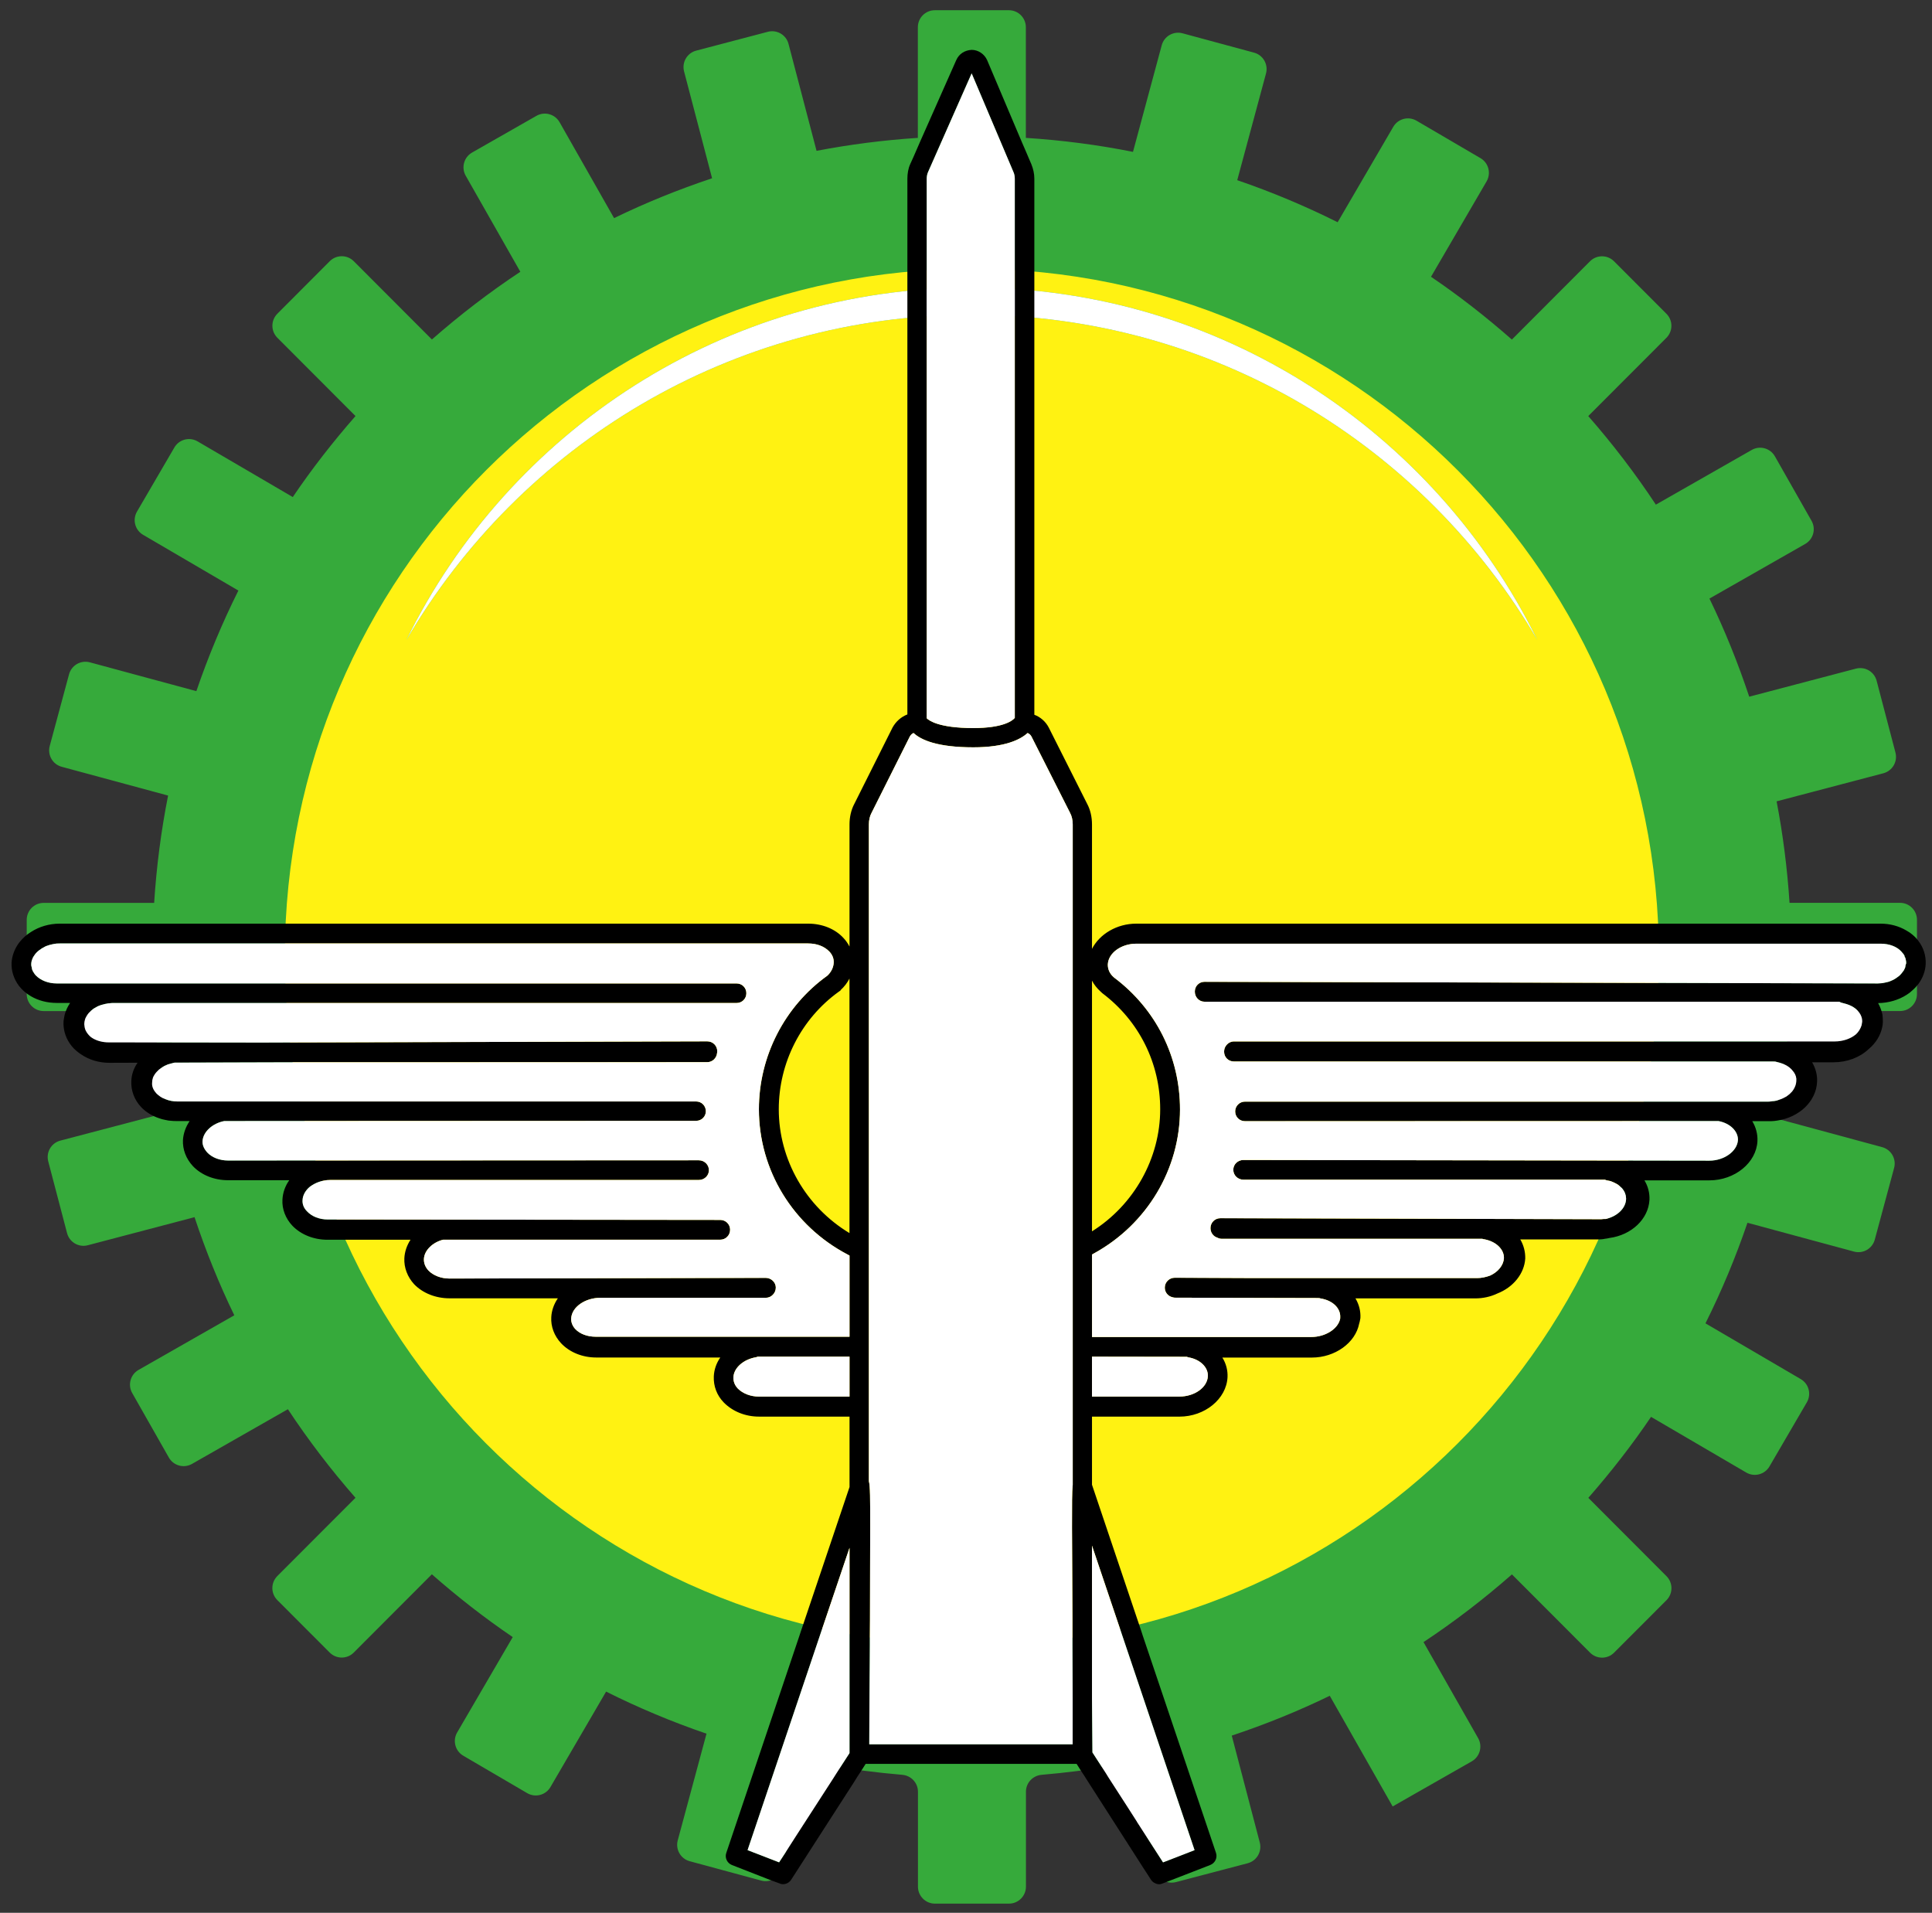 <svg width="99" height="98" viewBox="0 0 99 98" fill="none" xmlns="http://www.w3.org/2000/svg">
<rect x="0" y="0" width="99" height="98" fill="#333333" stroke="none"/>
<path d="M98.23 50.927V47.125C98.23 46.645 97.841 46.255 97.361 46.255H91.7C91.584 44.489 91.363 42.755 91.037 41.056L96.506 39.618C96.971 39.496 97.249 39.02 97.127 38.555L96.163 34.878C96.041 34.412 95.567 34.135 95.101 34.257L89.634 35.694C89.058 33.966 88.382 32.286 87.596 30.667L92.502 27.869C92.919 27.631 93.065 27.1 92.827 26.682L90.949 23.378C90.712 22.96 90.181 22.814 89.764 23.052L84.85 25.855C83.798 24.262 82.639 22.748 81.386 21.317L85.391 17.307C85.731 16.966 85.731 16.415 85.391 16.075L82.706 13.386C82.366 13.046 81.816 13.046 81.476 13.386L77.472 17.397C76.158 16.244 74.779 15.163 73.328 14.18L76.176 9.294C76.418 8.878 76.278 8.344 75.863 8.102L72.585 6.184C72.17 5.942 71.637 6.081 71.395 6.497L68.544 11.386C66.889 10.558 65.171 9.838 63.399 9.231L64.873 3.765C64.998 3.301 64.724 2.822 64.26 2.697L60.596 1.706C60.132 1.581 59.654 1.855 59.529 2.32L58.057 7.781C56.266 7.422 54.433 7.185 52.567 7.064V1.395C52.567 0.914 52.178 0.524 51.698 0.524H47.902C47.423 0.524 47.033 0.914 47.033 1.395V7.064C45.27 7.18 43.538 7.402 41.842 7.728L40.406 2.251C40.285 1.785 39.81 1.507 39.345 1.629L35.674 2.594C35.209 2.716 34.931 3.192 35.053 3.658L36.489 9.133C34.763 9.71 33.085 10.387 31.467 11.175L28.674 6.261C28.436 5.844 27.905 5.697 27.488 5.935L24.19 7.816C23.773 8.054 23.627 8.585 23.864 9.003L26.663 13.924C25.072 14.978 23.561 16.139 22.132 17.393L18.128 13.383C17.788 13.042 17.237 13.042 16.897 13.383L14.213 16.073C13.873 16.414 13.873 16.965 14.213 17.305L18.217 21.316C17.066 22.631 15.986 24.012 15.003 25.466L10.125 22.614C9.71 22.371 9.177 22.511 8.935 22.927L7.02 26.21C6.778 26.626 6.917 27.159 7.333 27.401L12.215 30.257C11.387 31.915 10.669 33.635 10.062 35.41L4.605 33.934C4.141 33.809 3.664 34.083 3.538 34.547L2.549 38.217C2.424 38.682 2.698 39.16 3.162 39.285L8.614 40.76C8.257 42.554 8.019 44.39 7.899 46.258H2.238C1.758 46.258 1.369 46.648 1.369 47.128V50.93C1.369 51.41 1.758 51.801 2.238 51.801H7.899C8.014 53.566 8.236 55.301 8.561 57L3.093 58.437C2.628 58.559 2.35 59.035 2.472 59.501L3.436 63.177C3.558 63.643 4.032 63.921 4.497 63.799L9.968 62.36C10.543 64.088 11.22 65.768 12.006 67.387L7.1 70.185C6.683 70.423 6.537 70.954 6.775 71.372L8.653 74.676C8.89 75.093 9.421 75.24 9.838 75.002L14.752 72.199C15.804 73.792 16.963 75.305 18.216 76.737L14.211 80.747C13.871 81.088 13.871 81.638 14.211 81.979L16.896 84.668C17.236 85.008 17.786 85.008 18.126 84.668L22.13 80.657C23.444 81.81 24.823 82.891 26.274 83.874L23.426 88.76C23.184 89.176 23.324 89.709 23.739 89.952L27.017 91.87C27.432 92.112 27.965 91.972 28.207 91.556L31.058 86.667C32.713 87.496 34.431 88.216 36.203 88.823L34.729 94.289C34.604 94.753 34.878 95.231 35.342 95.357L39.006 96.348C39.47 96.473 39.948 96.198 40.073 95.734L41.338 91.044C41.455 90.609 41.885 90.342 42.329 90.421C43.611 90.651 44.914 90.819 46.234 90.93C46.687 90.969 47.038 91.341 47.038 91.796V96.659C47.038 97.139 47.428 97.53 47.907 97.53H51.703C52.182 97.53 52.572 97.139 52.572 96.659V91.796C52.572 91.341 52.923 90.969 53.376 90.93C54.591 90.827 55.791 90.675 56.974 90.471C57.422 90.394 57.853 90.665 57.969 91.105L59.2 95.805C59.322 96.271 59.797 96.549 60.262 96.426L63.933 95.461C64.398 95.339 64.675 94.864 64.554 94.398L63.118 88.922C64.844 88.346 66.521 87.668 68.14 86.881L71.363 92.551L75.417 90.24C75.834 90.002 75.98 89.47 75.743 89.052L72.944 84.131C74.535 83.078 76.046 81.916 77.475 80.662L81.479 84.672C81.819 85.013 82.369 85.013 82.709 84.672L85.394 81.984C85.734 81.643 85.734 81.092 85.394 80.752L81.389 76.741C82.541 75.426 83.62 74.044 84.603 72.591L89.482 75.444C89.897 75.686 90.43 75.546 90.672 75.13L92.587 71.847C92.829 71.431 92.689 70.898 92.274 70.656L87.392 67.8C88.22 66.142 88.938 64.422 89.544 62.647L95.002 64.123C95.465 64.249 95.943 63.974 96.068 63.51L97.058 59.84C97.183 59.375 96.909 58.897 96.445 58.772L90.993 57.297C91.35 55.503 91.586 53.667 91.708 51.799H97.369C97.842 51.798 98.23 51.409 98.23 50.927Z" fill="#36AA3B"/>
<path d="M49.83 13.77C30.387 13.754 14.611 29.522 14.595 48.993C14.579 68.466 30.327 84.266 49.771 84.282C69.214 84.298 84.99 68.526 85.006 49.053C85.022 29.581 69.274 13.786 49.83 13.77ZM49.828 16.126C37.454 16.115 26.643 22.814 20.822 32.795C26.087 22.085 37.101 14.723 49.83 14.734C62.532 14.745 73.509 22.098 78.774 32.782C72.957 22.824 62.175 16.136 49.828 16.126Z" fill="#FFF212"/>
<path d="M78.774 32.782C72.957 22.824 62.175 16.136 49.828 16.127C37.454 16.115 26.643 22.815 20.822 32.795C26.087 22.085 37.101 14.723 49.83 14.734C62.531 14.745 73.509 22.098 78.774 32.782Z" fill="white"/>
<path d="M98.308 48.214C98.267 48.157 98.218 48.095 98.173 48.05C98.133 48.005 98.088 47.965 98.043 47.926L97.998 47.886C97.913 47.812 97.807 47.74 97.693 47.677C97.305 47.446 96.85 47.322 96.365 47.322H58.224C57.228 47.322 56.345 47.857 55.956 48.614V42.239C55.956 41.873 55.878 41.5 55.709 41.185L53.74 37.274C53.583 36.971 53.312 36.733 53.002 36.62V9.155C53.002 8.901 52.946 8.654 52.85 8.416L52.693 8.05L52.574 7.769L52.388 7.34L52.112 6.691L50.582 3.079C50.441 2.769 50.132 2.555 49.789 2.555C49.439 2.573 49.141 2.758 49.001 3.079L47.155 7.244L46.812 8.032L46.648 8.394C46.536 8.636 46.496 8.901 46.496 9.166V36.603C46.164 36.733 45.906 36.969 45.736 37.274L43.778 41.185C43.609 41.502 43.531 41.873 43.531 42.239V48.495C43.446 48.337 43.345 48.185 43.215 48.05C42.787 47.587 42.129 47.322 41.414 47.322H3.058C2.528 47.322 2.006 47.475 1.584 47.751C1.472 47.819 1.371 47.897 1.279 47.976C1.172 48.072 1.066 48.185 0.97 48.308C0.745 48.618 0.615 48.968 0.593 49.328C0.575 49.746 0.711 50.168 0.981 50.523L1.1 50.658C1.156 50.721 1.223 50.777 1.279 50.827C1.375 50.906 1.481 50.979 1.584 51.041C1.967 51.265 2.423 51.384 2.907 51.384H3.593C3.47 51.564 3.374 51.768 3.317 51.975C3.295 52.072 3.277 52.178 3.266 52.252C3.255 52.303 3.255 52.337 3.255 52.348C3.249 52.433 3.255 52.512 3.261 52.602C3.301 53.002 3.47 53.379 3.762 53.696C3.885 53.819 4.02 53.932 4.145 54.012C4.562 54.299 5.067 54.452 5.614 54.452L7.049 54.447C6.847 54.739 6.74 55.061 6.729 55.388C6.706 55.878 6.886 56.352 7.235 56.725C7.478 56.978 7.798 57.176 8.158 57.293C8.259 57.333 8.36 57.356 8.473 57.378C8.581 57.407 8.687 57.419 8.778 57.423C8.868 57.435 8.953 57.435 9.043 57.435H9.718C9.516 57.733 9.397 58.066 9.375 58.405C9.352 58.89 9.532 59.364 9.886 59.746C10.319 60.202 10.979 60.467 11.687 60.467H14.823C14.609 60.766 14.491 61.109 14.473 61.46C14.444 61.938 14.63 62.423 14.98 62.796C15.424 63.259 16.083 63.517 16.781 63.517H21.035C20.849 63.805 20.737 64.126 20.72 64.465C20.697 64.939 20.877 65.424 21.226 65.801C21.671 66.257 22.33 66.517 23.032 66.517H28.586C28.384 66.81 28.265 67.149 28.249 67.481C28.22 67.966 28.401 68.44 28.749 68.817C29.189 69.285 29.846 69.55 30.555 69.55H36.909C36.707 69.842 36.593 70.17 36.577 70.514C36.555 71.015 36.734 71.489 37.084 71.85C37.535 72.312 38.192 72.578 38.89 72.578H43.532V76.185L41.124 83.326L41.034 83.591L40.949 83.85L37.219 94.924C37.129 95.171 37.252 95.448 37.499 95.549L39.457 96.315L39.749 96.423L39.935 96.49C39.963 96.501 39.998 96.513 40.025 96.524C40.065 96.53 40.099 96.535 40.121 96.535C40.29 96.535 40.442 96.45 40.538 96.31L43.768 91.294L43.925 91.04L44.094 90.782L44.358 90.371H55.169L55.405 90.743L55.573 90.997L55.737 91.256L58.596 95.714L58.984 96.312C59.036 96.386 59.103 96.447 59.182 96.48C59.255 96.521 59.328 96.537 59.395 96.537C59.469 96.537 59.525 96.519 59.586 96.492L59.664 96.463L62.017 95.55C62.27 95.449 62.394 95.173 62.309 94.926L58.556 83.795L58.471 83.53L58.381 83.265L55.956 76.068V72.579H60.436C61.741 72.579 62.844 71.672 62.901 70.562C62.918 70.207 62.827 69.857 62.636 69.553H67.223C68.409 69.553 69.457 68.798 69.647 67.812C69.67 67.745 69.681 67.688 69.692 67.626L69.71 67.529C69.728 67.174 69.643 66.835 69.457 66.521H75.596C75.99 66.521 76.383 66.436 76.722 66.273C77.549 65.952 78.112 65.247 78.157 64.476C78.163 64.132 78.078 63.8 77.903 63.501H81.927C82.04 63.495 82.152 63.49 82.237 63.467C82.315 63.461 82.394 63.445 82.468 63.427C83.609 63.275 84.471 62.452 84.522 61.471C84.538 61.116 84.444 60.766 84.264 60.474H87.59C88.895 60.474 89.999 59.572 90.055 58.467C90.073 58.101 89.976 57.751 89.79 57.441H90.764C90.871 57.435 90.972 57.43 91.062 57.412C92.204 57.248 93.065 56.419 93.11 55.433C93.132 55.083 93.036 54.728 92.857 54.425H93.954C94.646 54.425 95.304 54.177 95.754 53.748C96.115 53.45 96.362 53.05 96.447 52.632C96.47 52.542 96.476 52.464 96.481 52.374V52.311C96.481 52.21 96.475 52.113 96.463 52.001C96.423 51.792 96.345 51.583 96.239 51.392C96.768 51.386 97.286 51.235 97.697 50.97C97.809 50.902 97.91 50.824 98.001 50.734C98.114 50.637 98.21 50.531 98.311 50.401C98.535 50.091 98.66 49.741 98.677 49.393C98.696 48.962 98.561 48.546 98.308 48.214ZM43.531 89.818L42.849 90.872L42.692 91.119L40.756 94.118L40.261 94.89V94.897L39.924 95.416L38.309 94.789L42.006 83.816L42.096 83.551L43.531 79.301V89.818ZM43.531 71.551H38.888C38.466 71.551 38.067 71.399 37.814 71.145C37.65 70.976 37.571 70.772 37.583 70.554C37.605 70.075 38.101 69.641 38.747 69.534C38.776 69.527 38.803 69.516 38.832 69.505H43.531V71.551ZM43.531 68.485H30.531C30.092 68.485 29.71 68.339 29.473 68.085C29.327 67.921 29.253 67.724 29.271 67.528C29.311 66.959 29.986 66.49 30.767 66.49H39.242C39.518 66.49 39.754 66.254 39.754 65.967C39.754 65.697 39.518 65.47 39.236 65.47L23.029 65.504C22.607 65.504 22.208 65.351 21.959 65.098C21.796 64.922 21.712 64.714 21.723 64.5C21.741 64.06 22.174 63.644 22.708 63.514H36.906C37.187 63.514 37.413 63.289 37.413 63.002C37.413 62.725 37.188 62.501 36.906 62.501L16.798 62.478C16.365 62.478 15.977 62.325 15.729 62.056C15.565 61.892 15.486 61.689 15.504 61.476C15.515 61.233 15.656 60.979 15.887 60.793C16.029 60.692 16.179 60.607 16.349 60.551C16.423 60.522 16.502 60.506 16.591 60.488C16.692 60.465 16.805 60.454 16.935 60.454H35.809C36.096 60.454 36.327 60.229 36.327 59.953C36.327 59.672 36.096 59.446 35.809 59.446L11.684 59.457C11.256 59.457 10.863 59.304 10.621 59.046C10.453 58.859 10.367 58.662 10.379 58.466C10.406 57.981 10.897 57.547 11.493 57.435L35.674 57.423C35.95 57.423 36.17 57.203 36.17 56.934C36.17 56.652 35.95 56.432 35.674 56.432H9.091C8.871 56.432 8.663 56.392 8.477 56.313C8.376 56.28 8.291 56.235 8.223 56.19C8.145 56.134 8.077 56.082 8.021 56.026C7.903 55.896 7.768 55.698 7.797 55.457C7.797 55.372 7.808 55.316 7.837 55.221C7.837 55.215 7.843 55.192 7.87 55.143C7.904 55.086 7.938 55.019 7.978 54.974L8.023 54.923L8.068 54.878C8.119 54.815 8.175 54.77 8.265 54.714C8.283 54.703 8.299 54.685 8.35 54.658C8.39 54.629 8.44 54.601 8.514 54.572C8.57 54.544 8.626 54.521 8.704 54.505C8.727 54.499 8.749 54.487 8.812 54.476C8.863 54.458 8.919 54.447 8.947 54.442L14.895 54.425L36.24 54.418C36.498 54.418 36.725 54.216 36.747 53.933L36.754 53.859C36.754 53.578 36.529 53.352 36.242 53.352L15.105 53.408L13.45 53.414L5.571 53.403C5.255 53.403 4.952 53.324 4.716 53.172C4.66 53.138 4.608 53.093 4.548 53.026C4.418 52.884 4.339 52.727 4.328 52.536C4.321 52.518 4.317 52.491 4.321 52.423C4.321 52.395 4.328 52.361 4.333 52.333C4.337 52.311 4.344 52.282 4.355 52.237C4.366 52.203 4.371 52.186 4.378 52.17L4.406 52.113C4.435 52.062 4.463 52.006 4.503 51.956C4.532 51.916 4.565 51.877 4.61 51.837C4.65 51.797 4.695 51.752 4.756 51.707C4.796 51.673 4.846 51.644 4.92 51.606C4.971 51.572 5.027 51.543 5.077 51.527C5.139 51.505 5.207 51.476 5.29 51.46C5.353 51.442 5.414 51.426 5.499 51.415C5.527 51.404 5.555 51.404 5.606 51.404L5.673 51.392C5.707 51.392 5.736 51.387 5.77 51.387H37.745C38.025 51.387 38.245 51.167 38.245 50.886C38.245 50.605 38.025 50.385 37.745 50.385H2.905C2.484 50.385 2.084 50.233 1.836 49.974C1.796 49.934 1.762 49.889 1.735 49.839C1.695 49.788 1.678 49.754 1.656 49.693C1.645 49.675 1.638 49.653 1.634 49.637L1.64 49.63L1.611 49.51C1.6 49.476 1.6 49.447 1.6 49.397C1.6 49.352 1.606 49.312 1.618 49.251C1.624 49.229 1.629 49.211 1.646 49.161C1.658 49.121 1.68 49.076 1.703 49.031L1.754 48.953C1.832 48.829 1.94 48.721 2.103 48.62C2.12 48.602 2.137 48.591 2.182 48.569C2.222 48.546 2.261 48.524 2.323 48.49C2.368 48.467 2.424 48.45 2.514 48.422C2.536 48.411 2.554 48.405 2.604 48.4C2.655 48.382 2.711 48.371 2.779 48.36C2.852 48.342 2.942 48.337 3.059 48.337H41.416C41.855 48.337 42.237 48.483 42.49 48.744C42.654 48.912 42.732 49.11 42.721 49.324C42.71 49.571 42.586 49.813 42.394 49.988C40.2 51.561 38.888 54.12 38.888 56.831C38.888 59.953 40.633 62.806 43.435 64.275L43.531 64.327V68.485ZM43.531 63.177C41.291 61.829 39.906 59.412 39.906 56.831C39.906 54.447 41.055 52.192 42.984 50.806L43.074 50.743V50.726C43.265 50.551 43.417 50.353 43.529 50.135V63.177H43.531ZM47.486 9.166C47.486 9.043 47.508 8.912 47.559 8.805L49.789 3.76L51.926 8.805C51.978 8.912 52 9.03 52 9.155V36.783C51.882 36.924 51.41 37.301 49.874 37.301C48.09 37.301 47.595 36.906 47.487 36.8V9.166H47.486ZM54.965 76.095C54.932 76.439 54.932 77.054 54.932 78.254C54.943 79.561 54.943 81.28 54.954 83.016V84.249C54.961 85.231 54.965 86.177 54.965 87.01V89.367H44.543C44.543 89.023 44.543 88.522 44.549 87.913C44.549 87.57 44.556 87.174 44.556 86.752C44.556 86.464 44.562 86.172 44.562 85.862C44.569 85.608 44.569 85.355 44.569 85.09C44.569 84.825 44.573 84.559 44.573 84.29V84.009C44.573 83.681 44.58 83.348 44.58 83.016C44.58 81.28 44.591 79.561 44.591 78.254C44.591 76.755 44.591 76.151 44.524 75.886V42.239C44.524 42.019 44.569 41.81 44.665 41.636L46.623 37.73C46.674 37.645 46.735 37.584 46.814 37.555C47.202 37.916 48.041 38.288 49.875 38.288C51.497 38.288 52.289 37.892 52.654 37.555C52.733 37.584 52.807 37.645 52.852 37.73L54.828 41.636C54.924 41.812 54.969 42.02 54.969 42.239V76.095H54.965ZM57.408 83.495L57.498 83.764L61.212 94.789L59.597 95.416L58.258 93.336V93.329L57.785 92.59L56.811 91.081L56.654 90.827L55.979 89.784C55.968 88.917 55.968 87.981 55.956 87.012V79.189L57.408 83.495ZM55.956 50.242C56.064 50.445 56.21 50.637 56.401 50.806L56.486 50.885C58.37 52.304 59.451 54.47 59.451 56.831C59.451 59.344 58.112 61.734 55.956 63.087V50.242ZM60.436 71.551H55.956V69.507L60.808 69.513L60.898 69.542C61.494 69.643 61.916 70.049 61.894 70.512C61.865 71.084 61.212 71.551 60.436 71.551ZM97.661 49.402L97.632 49.51L97.639 49.521C97.639 49.532 97.632 49.544 97.628 49.561C97.621 49.572 97.616 49.601 97.594 49.64C97.572 49.696 97.538 49.752 97.482 49.815C97.471 49.833 97.448 49.866 97.403 49.911C97.352 49.974 97.284 50.03 97.183 50.098C97.15 50.12 97.121 50.143 97.087 50.16C97.02 50.2 96.946 50.234 96.852 50.273C96.811 50.29 96.773 50.302 96.706 50.318L96.576 50.347C96.513 50.364 96.446 50.369 96.396 50.376L96.216 50.387L61.72 50.302C61.444 50.302 61.225 50.522 61.225 50.803C61.225 51.09 61.444 51.322 61.72 51.322H94.242C94.305 51.355 94.361 51.378 94.428 51.389L94.536 51.418C94.569 51.429 94.609 51.436 94.648 51.452C94.722 51.474 94.789 51.503 94.868 51.542C94.908 51.559 94.941 51.582 94.986 51.609C95.049 51.649 95.105 51.694 95.15 51.739C95.235 51.824 95.302 51.914 95.347 52.004C95.398 52.112 95.421 52.207 95.421 52.308V52.353C95.415 52.415 95.403 52.476 95.392 52.528C95.341 52.696 95.24 52.867 95.105 52.99C94.829 53.222 94.435 53.357 94.019 53.357H63.233C63.087 53.357 62.946 53.424 62.844 53.548C62.76 53.649 62.726 53.757 62.726 53.887C62.726 54.163 62.946 54.383 63.221 54.383H90.801C90.852 54.383 90.913 54.383 90.964 54.388L91.184 54.444C91.246 54.466 91.307 54.484 91.37 54.507L91.41 54.524C91.455 54.547 91.506 54.564 91.578 54.609C91.612 54.632 91.641 54.65 91.686 54.683C91.72 54.712 91.753 54.739 91.793 54.78C91.805 54.786 91.822 54.813 91.838 54.831C91.865 54.865 91.894 54.905 91.923 54.939C92.019 55.074 92.064 55.226 92.047 55.39C92.04 55.531 91.995 55.666 91.917 55.796C91.888 55.841 91.865 55.882 91.827 55.926C91.809 55.944 91.798 55.955 91.771 55.983C91.748 56.005 91.726 56.028 91.692 56.061C91.636 56.106 91.574 56.151 91.535 56.18L91.479 56.209C91.441 56.232 91.405 56.249 91.371 56.265C91.315 56.294 91.253 56.317 91.203 56.333L91.035 56.389C90.983 56.4 90.934 56.407 90.871 56.418L90.866 56.411L90.799 56.423C90.737 56.434 90.669 56.44 90.608 56.44H63.794C63.518 56.44 63.294 56.665 63.294 56.941C63.294 57.223 63.513 57.443 63.794 57.443L88.06 57.436C88.656 57.549 89.073 57.96 89.056 58.411C89.022 58.98 88.352 59.465 87.593 59.465L63.715 59.431C63.428 59.431 63.197 59.656 63.197 59.932C63.197 60.213 63.428 60.44 63.715 60.44H82.235C82.258 60.446 82.287 60.457 82.331 60.474C82.376 60.48 82.421 60.491 82.506 60.507C82.529 60.514 82.558 60.525 82.63 60.552L82.742 60.604C82.782 60.621 82.809 60.637 82.849 60.66C82.888 60.682 82.923 60.705 82.968 60.745C82.995 60.767 83.024 60.79 83.053 60.819L83.12 60.881C83.148 60.915 83.172 60.949 83.194 60.983L83.228 61.039C83.257 61.09 83.284 61.151 83.302 61.23C83.308 61.248 83.313 61.27 83.313 61.297C83.319 61.326 83.324 61.36 83.324 61.394V61.439C83.306 61.913 82.857 62.329 82.277 62.454H82.169C82.141 62.454 82.113 62.459 82.051 62.465L62.535 62.414C62.254 62.414 62.028 62.639 62.028 62.921C62.028 63.146 62.169 63.344 62.371 63.406C62.456 63.451 62.535 63.469 62.614 63.469H75.961C75.99 63.487 76.024 63.492 76.051 63.492C76.664 63.604 77.081 64.01 77.065 64.466C77.042 64.821 76.773 65.16 76.361 65.351C76.13 65.436 75.905 65.481 75.686 65.481H64.323L60.198 65.464C59.918 65.464 59.687 65.689 59.687 65.971C59.687 66.214 59.855 66.416 60.097 66.468C60.149 66.485 60.194 66.485 60.239 66.485L67.431 66.503C67.494 66.503 67.566 66.503 67.617 66.509L67.68 66.527C68.287 66.624 68.709 67.028 68.676 67.502C68.676 67.542 68.676 67.565 68.669 67.581C68.551 68.1 67.898 68.499 67.195 68.499H55.958V64.272L56.059 64.216C58.778 62.722 60.466 59.894 60.466 56.843C60.466 54.155 59.239 51.697 57.084 50.08C56.871 49.9 56.757 49.662 56.768 49.397C56.802 48.822 57.454 48.349 58.226 48.349H96.369C96.808 48.349 97.196 48.495 97.427 48.748C97.472 48.8 97.512 48.85 97.546 48.89C97.564 48.924 97.58 48.953 97.597 48.98V49.025L97.624 49.054C97.631 49.071 97.636 49.087 97.642 49.105L97.671 49.24C97.677 49.269 97.677 49.314 97.677 49.359C97.673 49.362 97.673 49.373 97.661 49.402Z" fill="black"/>
<path d="M97.661 49.402L97.632 49.51L97.639 49.521C97.639 49.532 97.632 49.543 97.627 49.561C97.621 49.572 97.616 49.601 97.594 49.64C97.571 49.696 97.538 49.752 97.481 49.815C97.47 49.832 97.448 49.866 97.403 49.911C97.352 49.974 97.284 50.03 97.183 50.097C97.15 50.12 97.121 50.142 97.087 50.16C97.02 50.2 96.946 50.234 96.851 50.272C96.811 50.29 96.773 50.301 96.705 50.317L96.575 50.346C96.513 50.364 96.445 50.369 96.396 50.375L96.216 50.386L61.72 50.301C61.444 50.301 61.225 50.521 61.225 50.802C61.225 51.09 61.444 51.321 61.72 51.321H94.242C94.305 51.355 94.361 51.377 94.428 51.389L94.535 51.418C94.569 51.429 94.609 51.435 94.648 51.451C94.722 51.474 94.789 51.503 94.868 51.541C94.908 51.559 94.941 51.581 94.986 51.609C95.049 51.649 95.105 51.694 95.15 51.739C95.235 51.824 95.302 51.914 95.347 52.004C95.398 52.111 95.421 52.206 95.421 52.307V52.352C95.414 52.415 95.403 52.476 95.392 52.527C95.341 52.696 95.24 52.866 95.105 52.99C94.829 53.221 94.434 53.356 94.019 53.356H63.232C63.087 53.356 62.945 53.424 62.844 53.547C62.759 53.649 62.726 53.756 62.726 53.886C62.726 54.163 62.945 54.383 63.221 54.383H90.8C90.852 54.383 90.913 54.383 90.964 54.387L91.184 54.444C91.246 54.466 91.307 54.484 91.37 54.506L91.41 54.524C91.455 54.546 91.506 54.564 91.578 54.609C91.612 54.632 91.641 54.649 91.686 54.683C91.719 54.712 91.753 54.739 91.793 54.779C91.804 54.786 91.822 54.813 91.838 54.831C91.865 54.864 91.894 54.905 91.923 54.938C92.019 55.073 92.064 55.226 92.046 55.39C92.04 55.531 91.995 55.666 91.917 55.796C91.888 55.841 91.865 55.881 91.827 55.926C91.809 55.944 91.798 55.955 91.771 55.982C91.748 56.005 91.726 56.027 91.692 56.061C91.636 56.106 91.573 56.151 91.535 56.18L91.479 56.209C91.44 56.231 91.405 56.249 91.371 56.265C91.315 56.294 91.253 56.316 91.203 56.332L91.035 56.389C90.983 56.4 90.933 56.406 90.871 56.418L90.866 56.411L90.799 56.422C90.736 56.434 90.669 56.44 90.608 56.44H63.794C63.518 56.44 63.293 56.665 63.293 56.941C63.293 57.222 63.513 57.442 63.794 57.442L88.06 57.436C88.656 57.548 89.073 57.959 89.056 58.411C89.022 58.979 88.352 59.465 87.593 59.465L63.715 59.431C63.428 59.431 63.197 59.656 63.197 59.932C63.197 60.213 63.428 60.439 63.715 60.439H82.235C82.257 60.446 82.286 60.457 82.331 60.473C82.376 60.48 82.421 60.491 82.506 60.507C82.528 60.513 82.557 60.525 82.629 60.552L82.742 60.603C82.782 60.621 82.809 60.637 82.849 60.66C82.888 60.682 82.923 60.704 82.968 60.745C82.995 60.767 83.024 60.79 83.053 60.819L83.12 60.881C83.147 60.915 83.171 60.949 83.194 60.982L83.228 61.038C83.257 61.09 83.284 61.151 83.301 61.23C83.308 61.247 83.313 61.27 83.313 61.297C83.319 61.326 83.324 61.36 83.324 61.394V61.438C83.306 61.912 82.857 62.328 82.277 62.453H82.169C82.14 62.453 82.113 62.458 82.05 62.465L62.535 62.413C62.254 62.413 62.028 62.638 62.028 62.921C62.028 63.146 62.169 63.343 62.371 63.406C62.456 63.451 62.535 63.469 62.613 63.469H75.961C75.99 63.486 76.024 63.491 76.051 63.491C76.664 63.603 77.081 64.01 77.065 64.466C77.042 64.821 76.773 65.16 76.361 65.351C76.13 65.436 75.905 65.481 75.685 65.481H64.323L60.198 65.463C59.917 65.463 59.687 65.688 59.687 65.971C59.687 66.214 59.855 66.416 60.097 66.467C60.148 66.485 60.193 66.485 60.238 66.485L67.431 66.503C67.493 66.503 67.566 66.503 67.617 66.509L67.68 66.527C68.287 66.623 68.709 67.028 68.675 67.502C68.675 67.542 68.675 67.564 68.669 67.58C68.55 68.099 67.898 68.499 67.195 68.499H55.958V64.272L56.059 64.216C58.777 62.722 60.466 59.893 60.466 56.843C60.466 54.154 59.239 51.697 57.084 50.08C56.87 49.9 56.757 49.662 56.768 49.397C56.801 48.822 57.454 48.348 58.226 48.348H96.369C96.808 48.348 97.196 48.494 97.427 48.748C97.472 48.8 97.512 48.849 97.546 48.889C97.563 48.923 97.579 48.952 97.597 48.979V49.024L97.624 49.053C97.631 49.071 97.635 49.087 97.642 49.105L97.671 49.24C97.677 49.269 97.677 49.313 97.677 49.358C97.672 49.362 97.672 49.373 97.661 49.402Z" fill="white"/>
<path d="M61.893 70.509C61.865 71.084 61.212 71.551 60.436 71.551H55.956V69.506L60.808 69.513L60.898 69.542C61.492 69.641 61.916 70.046 61.893 70.509Z" fill="white"/>
<path d="M43.531 69.506V71.553H38.888C38.466 71.553 38.067 71.4 37.813 71.146C37.65 70.978 37.571 70.774 37.583 70.555C37.605 70.077 38.1 69.643 38.747 69.535C38.776 69.529 38.803 69.518 38.832 69.506H43.531Z" fill="white"/>
<path d="M43.531 64.326V68.486H30.531C30.091 68.486 29.71 68.34 29.472 68.086C29.326 67.922 29.253 67.725 29.27 67.528C29.31 66.96 29.985 66.491 30.767 66.491H39.242C39.518 66.491 39.754 66.255 39.754 65.967C39.754 65.698 39.518 65.471 39.236 65.471L23.029 65.505C22.607 65.505 22.207 65.352 21.959 65.098C21.795 64.923 21.712 64.715 21.723 64.501C21.741 64.061 22.174 63.645 22.708 63.515H36.906C37.186 63.515 37.412 63.29 37.412 63.002C37.412 62.726 37.188 62.501 36.906 62.501L16.798 62.479C16.365 62.479 15.977 62.326 15.728 62.056C15.565 61.892 15.486 61.69 15.504 61.477C15.515 61.234 15.656 60.98 15.887 60.794C16.028 60.693 16.179 60.608 16.349 60.551C16.423 60.522 16.501 60.506 16.591 60.489C16.692 60.466 16.804 60.455 16.934 60.455H35.809C36.096 60.455 36.327 60.23 36.327 59.954C36.327 59.673 36.096 59.446 35.809 59.446L11.684 59.458C11.256 59.458 10.863 59.305 10.62 59.046C10.452 58.86 10.367 58.663 10.378 58.467C10.406 57.981 10.896 57.548 11.493 57.435L35.674 57.424C35.95 57.424 36.169 57.204 36.169 56.934C36.169 56.653 35.95 56.433 35.674 56.433H9.091C8.871 56.433 8.662 56.393 8.476 56.314C8.375 56.281 8.29 56.236 8.223 56.191C8.144 56.134 8.077 56.083 8.021 56.027C7.902 55.897 7.767 55.699 7.796 55.458C7.796 55.373 7.808 55.317 7.836 55.222C7.836 55.216 7.843 55.193 7.87 55.143C7.904 55.087 7.937 55.02 7.978 54.975L8.022 54.923L8.067 54.878C8.119 54.816 8.175 54.771 8.265 54.715C8.282 54.703 8.298 54.686 8.35 54.658C8.39 54.629 8.439 54.602 8.513 54.573C8.569 54.544 8.625 54.522 8.704 54.506C8.726 54.499 8.749 54.488 8.811 54.477C8.863 54.459 8.919 54.448 8.946 54.443L14.894 54.425L36.24 54.419C36.498 54.419 36.724 54.217 36.747 53.934L36.753 53.86C36.753 53.579 36.529 53.352 36.242 53.352L15.104 53.409L13.45 53.415L5.57 53.404C5.254 53.404 4.951 53.325 4.716 53.173C4.659 53.139 4.608 53.094 4.547 53.026C4.417 52.885 4.339 52.728 4.327 52.537C4.321 52.519 4.316 52.492 4.321 52.424C4.321 52.395 4.327 52.361 4.332 52.334C4.337 52.312 4.344 52.283 4.355 52.238C4.366 52.204 4.371 52.187 4.377 52.17L4.406 52.114C4.435 52.063 4.462 52.007 4.502 51.957C4.531 51.917 4.565 51.878 4.61 51.838C4.65 51.798 4.695 51.753 4.756 51.708C4.796 51.674 4.845 51.645 4.919 51.607C4.971 51.573 5.027 51.544 5.076 51.528C5.139 51.505 5.206 51.477 5.29 51.461C5.352 51.443 5.413 51.427 5.498 51.416C5.527 51.404 5.554 51.404 5.606 51.404L5.673 51.393C5.707 51.393 5.736 51.388 5.769 51.388H37.744C38.025 51.388 38.245 51.168 38.245 50.887C38.245 50.606 38.025 50.386 37.744 50.386H2.905C2.483 50.386 2.084 50.233 1.835 49.975C1.795 49.935 1.762 49.89 1.734 49.84C1.694 49.788 1.678 49.755 1.656 49.694C1.644 49.676 1.638 49.654 1.633 49.638L1.64 49.631L1.611 49.509C1.6 49.475 1.6 49.446 1.6 49.397C1.6 49.352 1.606 49.311 1.617 49.25C1.624 49.228 1.628 49.21 1.646 49.16C1.657 49.12 1.68 49.075 1.702 49.03L1.754 48.952C1.832 48.828 1.94 48.72 2.103 48.619C2.119 48.602 2.137 48.59 2.182 48.568C2.222 48.545 2.26 48.523 2.323 48.489C2.368 48.467 2.424 48.449 2.514 48.422C2.536 48.41 2.554 48.404 2.603 48.399C2.655 48.382 2.711 48.37 2.778 48.359C2.852 48.341 2.942 48.337 3.059 48.337H41.415C41.855 48.337 42.236 48.483 42.49 48.743C42.653 48.911 42.732 49.109 42.721 49.323C42.709 49.57 42.586 49.813 42.394 49.988C40.2 51.56 38.888 54.119 38.888 56.83C38.888 59.952 40.633 62.805 43.434 64.274L43.531 64.326Z" fill="white"/>
<path d="M61.212 94.79L59.597 95.416L58.258 93.336V93.33L57.785 92.591L56.811 91.081L56.654 90.827L55.979 89.785C55.968 88.918 55.968 87.981 55.956 87.013V79.189L57.408 83.495L57.498 83.765L61.212 94.79Z" fill="white"/>
<path d="M43.531 79.301V89.818L42.849 90.872L42.692 91.121L40.756 94.118L40.261 94.891V94.897L39.922 95.414L38.307 94.789L42.006 83.816L42.095 83.551L43.531 79.301Z" fill="white"/>
<path d="M54.965 76.095C54.932 76.439 54.932 77.054 54.932 78.254C54.943 79.561 54.943 81.28 54.954 83.016V84.25C54.961 85.231 54.965 86.177 54.965 87.011V89.367H44.543C44.543 89.023 44.543 88.522 44.549 87.913C44.549 87.57 44.556 87.174 44.556 86.752C44.556 86.465 44.562 86.172 44.562 85.862C44.568 85.608 44.568 85.355 44.568 85.09C44.568 84.825 44.573 84.559 44.573 84.29V84.009C44.573 83.681 44.58 83.349 44.58 83.016C44.58 81.28 44.591 79.561 44.591 78.254C44.591 76.755 44.591 76.151 44.523 75.886V42.239C44.523 42.019 44.568 41.81 44.665 41.636L46.623 37.73C46.674 37.645 46.735 37.584 46.814 37.555C47.202 37.917 48.041 38.288 49.875 38.288C51.496 38.288 52.289 37.892 52.654 37.555C52.733 37.584 52.807 37.645 52.852 37.73L54.828 41.636C54.924 41.812 54.969 42.02 54.969 42.239V76.095H54.965Z" fill="white"/>
<path d="M52 9.155V36.782C51.881 36.923 51.41 37.301 49.873 37.301C48.09 37.301 47.595 36.906 47.487 36.8V9.166C47.487 9.042 47.51 8.912 47.561 8.804L49.79 3.759L51.928 8.804C51.978 8.912 52 9.031 52 9.155Z" fill="white"/>
</svg>
